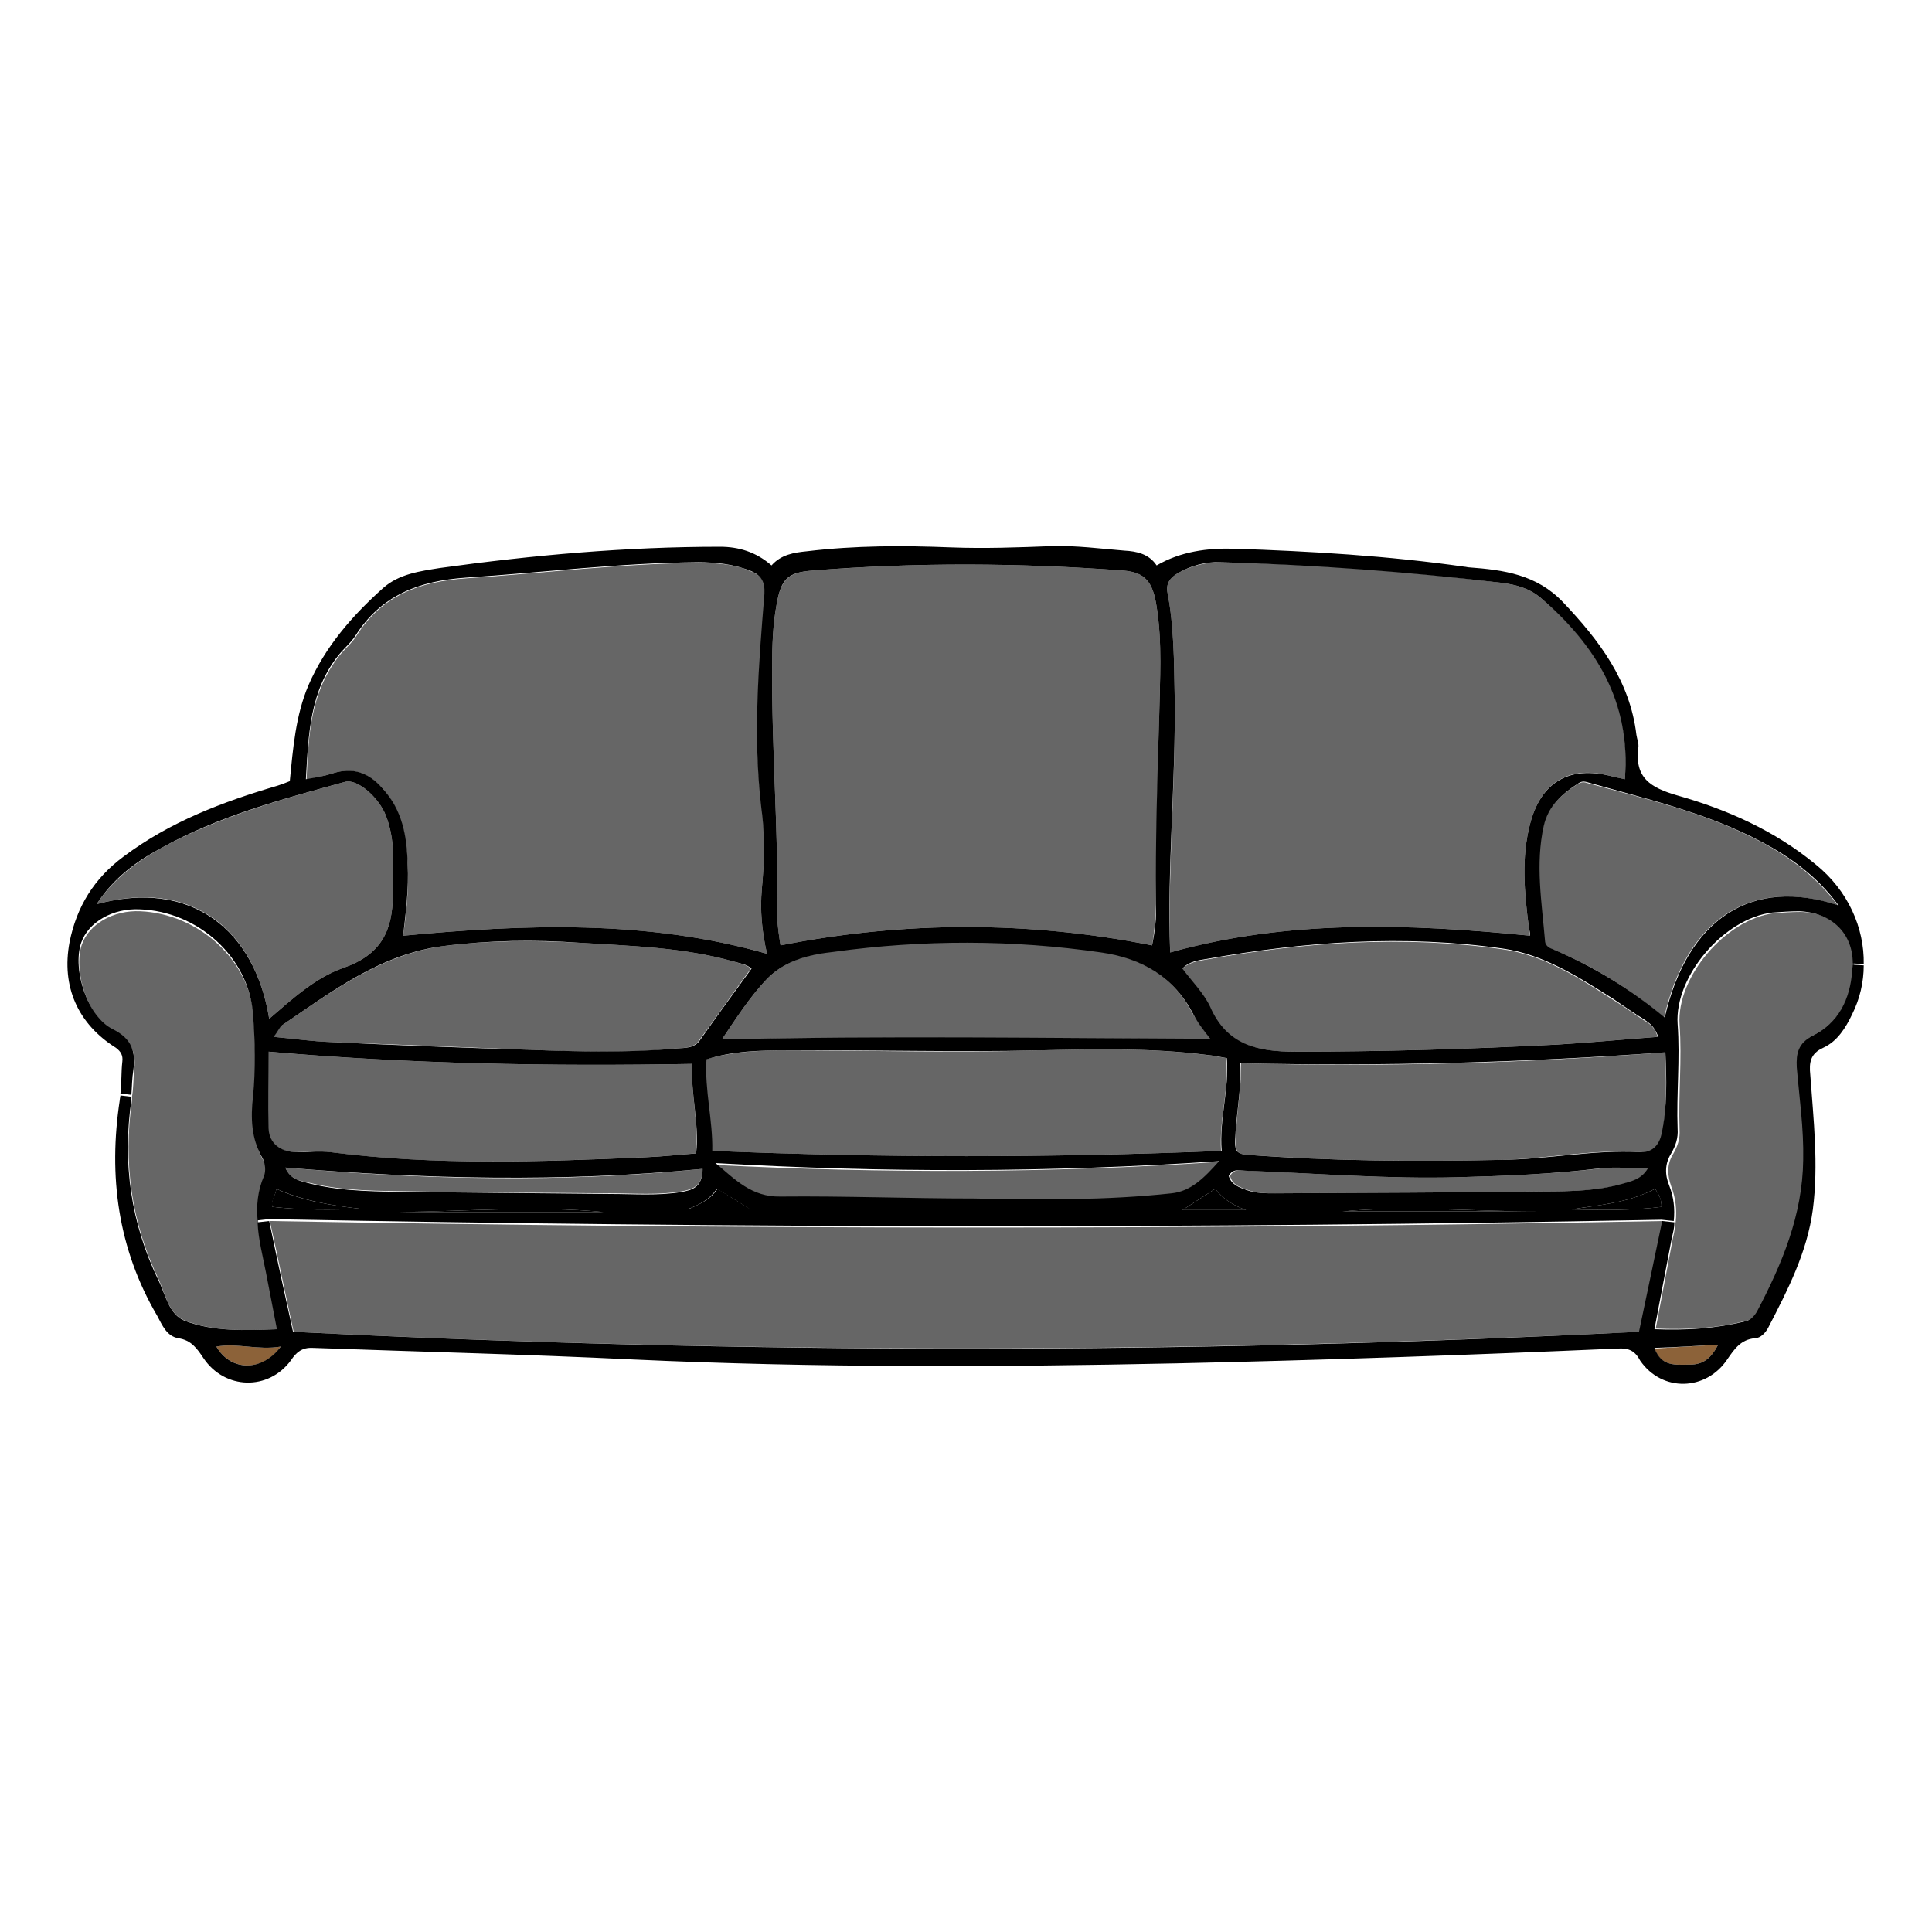 <?xml version="1.0" encoding="utf-8"?>
<!-- Generator: Adobe Illustrator 17.1.0, SVG Export Plug-In . SVG Version: 6.00 Build 0)  -->
<!DOCTYPE svg PUBLIC "-//W3C//DTD SVG 1.1//EN" "http://www.w3.org/Graphics/SVG/1.1/DTD/svg11.dtd">
<svg version="1.1" id="Layer_1" xmlns="http://www.w3.org/2000/svg" xmlns:xlink="http://www.w3.org/1999/xlink" x="0px" y="0px"
	 viewBox="0 0 300 300" style="enable-background:new 0 0 300 300;" xml:space="preserve">
<style type="text/css">
	.st0{fill:#8C6239;}
	.st1{fill:#666666;}
</style>
<g>
	<g id="XMLID_1_">
		<g>
			<path d="M208.5,188.1c10-0.9,19.9,0,29.9,0C228.4,188.1,218.4,188.1,208.5,188.1z"/>
			<path d="M62,188.2c10.6-0.1,21.2-1,31.7,0C83.1,188.2,72.5,188.2,62,188.2z"/>
			<path d="M257,184.6c0.7,1,1,1.7,1,2.8c-4.7,0.6-9.4,0.5-14.1,0.4C248.4,187.1,252.8,186.8,257,184.6z"/>
			<path d="M193.5,187.9c-3.1,0-6.2,0-9.9,0c2-1.3,3.4-2.2,5.1-3.3C190,186.3,191.6,187.2,193.5,187.9z"/>
			<path d="M116.6,187.8c-3.6,0-6.7,0-9.8,0c1.8-0.8,3.5-1.5,4.6-3.2C113,185.6,114.5,186.5,116.6,187.8z"/>
			<path d="M56,187.7c-4.6,0.2-9.2,0.2-13.7-0.3c-0.3-1.1,0.5-1.7,0.6-2.8C47.1,186.5,51.5,187.2,56,187.7z"/>
			<path class="st0" d="M33.6,209.1c3.3-0.6,6.4,0.6,10,0C40.7,213.1,35.8,212.9,33.6,209.1z"/>
			<path class="st0" d="M266.8,208.8c-1.1,2.1-2.3,3.1-4.4,3.1c-2.1,0-4.4,0.4-5.5-2.5C260.2,209.2,263.4,209,266.8,208.8z"/>
			<path class="st1" d="M226.4,182.8c7.5-0.2,15-0.5,22.4-1.4c2.3-0.2,4.6,0,7.3,0c-1,1.7-2.5,2-3.9,2.4c-4,1.1-8.1,1.2-12.1,1.2
				c-14,0.2-28,0.2-41.9,0.3c-1.5,0-3,0-4.4-0.5c-1.1-0.4-2.4-0.7-2.8-2.2c0.7-1.3,1.9-0.8,2.9-0.8
				C204.6,182.2,215.5,183.1,226.4,182.8z"/>
			<path class="st1" d="M189.4,180.4c-2.3,2.5-4.4,4.6-7.4,5c-10.2,1.1-20.4,1-30.7,1c-10,0-20-0.4-30-0.3c-4.5,0-7.1-2.7-10.1-5.2
				C137.1,182.2,162.9,182.2,189.4,180.4z"/>
			<path class="st1" d="M44.3,181.3c21.6,1.9,43.2,2.4,64.8,0.2c0,2.9-1.8,3.2-3.3,3.5c-3.6,0.6-7.3,0.3-11,0.3
				c-10.2-0.1-20.3-0.1-30.5-0.3c-5.4-0.1-10.8,0-16.1-1.3C46.7,183.4,45.1,183.2,44.3,181.3z"/>
			<path class="st1" d="M59.9,126.6c1.6,4,1.1,8.1,1.1,12.3c0,5.7-1.9,9.4-7.7,11.4c-4.3,1.5-7.9,4.8-11.5,7.9
				c-2.2-13.7-11.9-21.9-26.8-17.8c2.6-3.9,6.1-6.5,10-8.7c9-4.9,18.8-7.6,28.6-10.3C55.5,120.9,58.8,123.8,59.9,126.6z"/>
			<path class="st1" d="M116.6,150.4c-2.7,3.7-5.3,7.4-8,11.1c-0.9,1.3-2.3,1.2-3.6,1.3c-7.6,0.8-15.3,0.5-23,0.2
				c-10.3-0.4-20.6-0.8-30.9-1.2c-2.7-0.1-5.4-0.5-8.7-0.8c0.7-0.9,0.9-1.5,1.4-1.8c7.8-5.3,15.4-11,25.1-12.3
				c7-0.9,14.1-0.9,21.2-0.5c8,0.5,16,0.7,23.8,2.9C114.8,149.6,115.8,149.7,116.6,150.4z"/>
			<path class="st1" d="M187.9,161.3c-25.3,0-50.6-0.4-75.8,0.1c2.1-3.1,4.3-6.6,7.1-9.5c2.8-2.8,6.5-3.7,10.2-4.2
				c13.8-1.9,27.7-1.9,41.5,0.1c6.3,0.9,11.3,3.8,14.3,9.6C186.1,158.9,187.2,160.2,187.9,161.3z"/>
			<path class="st1" d="M257.4,161c-5.4,0.4-10.5,0.9-15.7,1.2c-13.6,0.7-27.1,1.1-40.7,1.1c-5.8,0-10.6-1-13.2-6.9
				c-1-2.1-2.8-3.9-4.3-5.9c1.1-1.1,2.6-1.3,3.8-1.5c15.2-2.7,30.6-3.8,46-1.6c6.4,0.9,11.8,4.4,17.1,7.8c1.6,1,3.2,2.1,4.8,3.2
				C256.1,158.9,256.9,159.4,257.4,161z"/>
			<path class="st1" d="M273.4,130.7c4.5,2.4,8.6,5.4,12,9.9c-13.5-4.5-23.5,2.1-27,17.4c-5.3-4.5-11.2-8.1-17.6-10.7
				c-0.6-0.2-0.9-0.7-1-1.3c-0.5-5.9-1.5-11.7-0.2-17.6c0.7-3.1,2.8-5,5.3-6.6c0.6-0.4,1.1-0.4,1.6-0.2
				C255.7,124.1,264.9,126.2,273.4,130.7z"/>
			<path class="st1" d="M118.3,138c-0.3,3.4,0,6.6,0.8,10.1c-18.8-5.3-37.5-4.6-56.5-2.8c0.5-3.5,0.9-7.3,0.7-11.1
				c-0.2-4.3-0.9-8.4-3.9-11.8c-2.2-2.4-4.7-3.3-7.8-2.3c-1.2,0.4-2.4,0.6-4,1c0.3-7,0.6-13.6,5.1-19.3c0.8-1,1.9-1.9,2.6-3
				c4-6.4,9.9-8.5,17.1-9c12-0.8,24-2.3,36.1-2.4c2.8,0,5.7,0.2,8.3,1.4c1.5,0.7,2.2,1.6,2,3.5c-0.9,11-1.9,22.1-0.5,33.1
				C118.8,129.5,118.7,133.8,118.3,138z"/>
			<path class="st1" d="M179.6,94.2c0.9,5.6,0.5,11.3,0.4,17c-0.2,9.7-0.5,19.5-0.5,29.2c0,2.2-0.3,4.5-0.6,6.4
				c-19.3-3.8-38.4-3.8-57.7,0c-0.2-1.3-0.5-2.9-0.5-4.6c0.2-12.9-0.9-25.8-0.8-38.7c0-3.2,0.1-6.5,0.7-9.7c0.7-3.8,1.7-4.9,5.5-5.2
				c16.1-1.3,32.3-1.2,48.4,0C177.8,88.9,179,90.3,179.6,94.2z"/>
			<path class="st1" d="M239.2,92.8c8.6,7.3,14.2,16,13.1,28.2c-0.8-0.2-1.5-0.3-2.2-0.5c-6.4-1.7-10.8,0.9-12.5,7.4
				c-1.4,5.3-0.9,10.7-0.2,16.1c0.1,0.5,0.1,1,0.2,1.3c-18.9-1.9-37.7-2.5-55.9,2.6c-0.4-13.2,0.9-26.6,0.7-39.9
				c-0.1-5.3-0.1-10.6-1.1-15.9c-0.3-1.5,0.4-2.4,1.6-3.1c2.1-1.2,4.4-1.7,6.7-1.7c14.6,0.3,29.1,1.4,43.6,3.2
				C235.4,90.8,237.4,91.3,239.2,92.8z"/>
			<path class="st1" d="M190.4,164.3c0.5,4.8-1.1,9.4-0.8,14.4c-26.5,1.1-52.7,1.1-79.1,0c0.1-4.9-1.2-9.4-0.9-14.2
				c4-1.2,8.2-1.4,12.3-1.4c13.1,0,26.1,0.4,39.2,0c8.8-0.2,17.5-0.4,26.2,0.7C188.3,163.9,189.3,164.1,190.4,164.3z"/>
			<path class="st1" d="M107.5,165.2c-0.3,4.6,1.1,9.1,0.5,13.9c-2.6,0.2-5.2,0.5-7.9,0.6c-16.3,0.7-32.6,1.3-48.9-0.8
				c-1.7-0.2-3.5-0.1-5.2,0c-2.5,0-4.2-1.2-4.4-3.7c-0.2-3.9,0-7.8,0-11.9C63.5,165.2,85.3,165.6,107.5,165.2z"/>
			<path class="st1" d="M258.2,189.6c-1.2,5.7-2.4,11.5-3.6,17.2c-69.6,3.4-139.1,3.5-209,0c-1.2-5.4-2.4-11.4-3.7-17.2
				C114.1,190.9,186,191,258.2,189.6z"/>
			<path class="st1" d="M41.4,197.6l1.7,8.8c-4.9,0.2-9.8,0.4-14.3-1.3c-2.5-0.9-3.1-4-4.1-6.3c-4.3-8.9-5.6-18.2-4.2-28
				c0-0.2,0-0.3,0-0.5c0.2-1.2,0.2-2.5,0.3-3.8c0.4-2.9-0.2-4.9-3.2-6.4c-3.9-2-6.3-9.3-4.9-13.4c1.1-3.2,4.9-5.4,9.1-5.2
				c9,0.4,17,7.5,17.6,16.4c0.2,4.1,0.4,8.4,0,12.6c-0.4,3.3-0.2,6.7,1.5,9.7c0.5,0.9,0.6,1.9,0.2,2.7c-1,2.3-1.2,4.6-1,6.9
				C40.3,192.3,40.9,194.9,41.4,197.6z"/>
			<path class="st1" d="M279.6,141.6c5,0.1,8.3,3.3,8.3,8.1c0,0.3,0,0.7-0.1,1c-0.4,4.2-2.2,8-6.1,10c-2.2,1.1-2.6,2.8-2.5,4.9
				c0.3,4.8,1.1,9.6,1,14.4c-0.2,8.6-3.3,16.2-7.2,23.6c-0.4,0.8-1,1.3-1.9,1.5c-4.6,1.2-9.2,1.4-14,1.2l2.7-14.2
				c0.2-0.8,0.3-1.6,0.4-2.4c0.2-1.8,0-3.7-0.7-5.5c-0.6-1.7-0.7-3.4,0.3-5c0.7-1.2,1.1-2.4,1-3.8c-0.2-5.4,0.4-10.9,0-16.3
				c-0.5-7.4,7.2-16.4,14.7-17.3C276.8,141.7,278.2,141.6,279.6,141.6z"/>
			<path class="st1" d="M258.6,163.4c0.1,4.1,0.3,8.4-0.5,12.7c-0.3,1.4-1.1,3-3.3,2.8c-7.2-0.5-14.2,1-21.4,1.2
				c-13.3,0.3-26.6,0.2-39.9-0.8c-1.7-0.1-1.6-1-1.6-2.2c0-4,0.9-7.9,0.8-12C214.8,165.7,236.6,165.1,258.6,163.4z"/>
			<path d="M33.6,209.1c2.2,3.8,7,4,10,0C40,209.7,36.9,208.5,33.6,209.1z M262.4,211.9c2.1,0,3.3-1,4.4-3.1
				c-3.5,0.2-6.6,0.4-9.9,0.5C258,212.3,260.2,211.9,262.4,211.9z M251.2,209.4c-22.8,1-45.6,1.8-68.4,2.3
				c-28.2,0.6-56.3,0.7-84.5-0.6c-16.5-0.8-33.1-1.2-49.7-1.8c-1.7-0.1-2.6,0.7-3.4,1.9c-3.5,4.8-10.3,4.6-13.6-0.3
				c-1-1.5-1.9-2.8-3.9-3.1c-1.8-0.3-2.5-2-3.3-3.5c-6.1-10.4-7.6-21.7-5.8-33.5c0-0.2,0.1-0.5,0.1-0.7l1.7,0.2c0,0.2,0,0.3,0,0.5
				c-1.4,9.8-0.1,19.1,4.2,28c1.1,2.2,1.6,5.3,4.1,6.3c4.5,1.7,9.4,1.5,14.3,1.3l-1.7-8.8c-0.5-2.6-1.2-5.2-1.3-7.8l1.8-0.2
				c1.2,5.8,2.5,11.8,3.7,17.2c69.9,3.5,139.4,3.5,209,0c1.2-5.6,2.4-11.5,3.6-17.2l1.9,0.2c0,0.8-0.2,1.6-0.4,2.4l-2.7,14.2
				c4.9,0.2,9.5-0.1,14-1.2c0.9-0.2,1.4-0.7,1.9-1.5c3.9-7.4,7.1-15,7.2-23.6c0.1-4.9-0.6-9.6-1-14.4c-0.1-2.1,0.2-3.7,2.5-4.9
				c4-2,5.8-5.7,6.1-10c0-0.3,0.1-0.7,0.1-1l1.7,0.1c0,2.6-0.6,5.2-1.8,7.6c-1,2.1-2.3,4.2-4.5,5.2c-2,0.9-2.2,2.3-2,4.2
				c0.5,7,1.3,13.9,0.4,20.9c-0.9,6.7-3.9,12.5-6.9,18.3c-0.4,0.8-1.2,1.7-2.1,1.7c-2.2,0.2-3.2,1.7-4.3,3.3
				c-3.3,4.9-10.1,5.1-13.5,0.2C253.9,209.8,253,209.3,251.2,209.4z"/>
			<path d="M111.3,184.6c-1.1,1.7-2.8,2.5-4.6,3.2c3.1,0,6.2,0,9.8,0C114.5,186.5,113,185.6,111.3,184.6z M119.9,103.5
				c-0.1,12.9,1,25.8,0.8,38.7c0,1.6,0.3,3.3,0.5,4.6c19.3-3.8,38.5-3.8,57.7,0c0.4-2,0.7-4.2,0.6-6.4c-0.1-9.7,0.2-19.5,0.5-29.2
				c0.1-5.7,0.5-11.3-0.4-17c-0.6-3.9-1.8-5.3-5.1-5.6c-16.1-1.2-32.3-1.3-48.4,0c-3.8,0.3-4.8,1.3-5.5,5.2
				C120,97,119.9,100.2,119.9,103.5z M119.2,151.9c-2.8,2.9-5,6.4-7.1,9.5c25.2-0.6,50.5-0.2,75.8-0.1c-0.8-1.1-1.9-2.4-2.6-3.8
				c-3-5.8-8-8.7-14.3-9.6c-13.8-2-27.7-2-41.5-0.1C125.8,148.2,122,149.1,119.2,151.9z M93.7,188.2c-10.5-1-21.1-0.1-31.7,0
				C72.5,188.2,83.1,188.2,93.7,188.2z M109.1,181.5c-21.7,2.1-43.2,1.6-64.8-0.2c0.8,1.9,2.4,2.1,3.9,2.5
				c5.3,1.3,10.7,1.2,16.1,1.3c10.2,0.1,20.3,0.2,30.5,0.3c3.7,0,7.3,0.3,11-0.3C107.3,184.8,109.1,184.5,109.1,181.5z M51.6,120.1
				c3.1-1,5.6-0.2,7.8,2.3c3.1,3.4,3.8,7.5,3.9,11.8c0.2,3.8-0.3,7.6-0.7,11.1c19-1.8,37.8-2.5,56.5,2.8c-0.8-3.5-1.1-6.7-0.8-10.1
				c0.4-4.2,0.5-8.5-0.1-12.7c-1.3-11.1-0.4-22.1,0.5-33.1c0.1-1.9-0.5-2.8-2-3.5c-2.7-1.1-5.5-1.4-8.3-1.4
				c-12.1,0.1-24.1,1.6-36.1,2.4c-7.2,0.5-13.1,2.7-17.1,9c-0.7,1.1-1.8,2-2.6,3c-4.5,5.6-4.7,12.3-5.1,19.3
				C49.2,120.7,50.4,120.5,51.6,120.1z M107.5,165.2c-22.2,0.4-44,0-65.8-1.9c0,4.1-0.1,8,0,11.9c0.1,2.4,1.9,3.7,4.4,3.7
				c1.8,0,3.5-0.2,5.2,0c16.3,2.1,32.6,1.5,48.9,0.8c2.6-0.1,5.2-0.4,7.9-0.6C108.6,174.3,107.2,169.8,107.5,165.2z M56,187.7
				c-4.5-0.5-8.8-1.2-13.1-3.1c-0.1,1.1-0.8,1.7-0.6,2.8C46.8,187.9,51.4,187.9,56,187.7z M42.5,161c3.2,0.3,6,0.7,8.7,0.8
				c10.3,0.5,20.6,0.9,30.9,1.2c7.7,0.3,15.3,0.5,23-0.2c1.3-0.1,2.7,0,3.6-1.3c2.6-3.7,5.3-7.4,8-11.1c-0.8-0.7-1.8-0.8-2.8-1.1
				c-7.8-2.2-15.8-2.4-23.8-2.9c-7.1-0.5-14.2-0.4-21.2,0.5c-9.7,1.2-17.3,7-25.1,12.3C43.4,159.5,43.2,160.1,42.5,161z M53.6,121.4
				c-9.8,2.7-19.6,5.3-28.6,10.3c-3.9,2.1-7.4,4.7-10,8.7c14.8-4,24.6,4.1,26.8,17.8c3.6-3.1,7.2-6.4,11.5-7.9
				c5.8-2,7.7-5.7,7.7-11.4c0-4.2,0.5-8.3-1.1-12.3C58.8,123.8,55.5,120.9,53.6,121.4z M208.5,188.1c10,0,19.9,0,29.9,0
				C228.4,188.1,218.5,187.2,208.5,188.1z M243.9,187.8c4.7,0.1,9.4,0.2,14.1-0.4c0-1-0.3-1.8-1-2.8
				C252.8,186.8,248.4,187.1,243.9,187.8z M239.9,146c0,0.6,0.4,1.1,1,1.3c6.4,2.7,12.2,6.2,17.6,10.7c3.5-15.3,13.5-21.9,27-17.4
				c-3.4-4.6-7.5-7.5-12-9.9c-8.5-4.5-17.7-6.6-26.9-9.2c-0.6-0.2-1.1-0.2-1.6,0.2c-2.5,1.6-4.6,3.5-5.3,6.6
				C238.4,134.2,239.4,140.1,239.9,146z M181.9,185.3c3-0.3,5.1-2.4,7.4-5c-26.5,1.8-52.3,1.8-78.2,0.3c3,2.5,5.6,5.3,10.1,5.2
				c10-0.1,20,0.3,30,0.3C161.5,186.3,171.8,186.4,181.9,185.3z M193.5,187.9c-1.9-0.7-3.5-1.6-4.8-3.3c-1.7,1.1-3.1,2-5.1,3.3
				C187.3,187.9,190.4,187.9,193.5,187.9z M189.7,178.7c-0.4-4.9,1.2-9.6,0.8-14.4c-1.1-0.2-2.1-0.4-3.1-0.5
				c-8.7-1.1-17.4-0.9-26.2-0.7c-13.1,0.3-26.1-0.1-39.2,0c-4.1,0-8.3,0.1-12.3,1.4c-0.3,4.8,1,9.4,0.9,14.2
				C137,179.8,163.2,179.8,189.7,178.7z M233.2,90.5c-14.5-1.7-29-2.8-43.6-3.2c-2.4-0.1-4.6,0.5-6.7,1.7c-1.2,0.7-1.9,1.6-1.6,3.1
				c1,5.2,1,10.6,1.1,15.9c0.2,13.4-1.2,26.7-0.7,39.9c18.2-5.1,36.9-4.5,55.9-2.6c0-0.4-0.1-0.8-0.2-1.3
				c-0.7-5.4-1.2-10.8,0.2-16.1c1.7-6.5,6.1-9,12.5-7.4c0.7,0.2,1.4,0.3,2.2,0.5c1-12.1-4.6-20.9-13.1-28.2
				C237.4,91.3,235.4,90.8,233.2,90.5z M191.6,85.2c12,0.4,23.9,1.1,35.8,2.8c0.2,0,0.5,0.1,0.7,0.1c5.4,0.4,10.5,1.1,14.6,5.4
				c5.6,5.9,10.4,12.2,11.4,20.6c0.1,0.7,0.4,1.3,0.3,2c-0.6,4.7,1.9,6.2,6,7.4c7.8,2.2,15.2,5.5,21.5,10.7
				c5.1,4.1,7.6,9.9,7.5,15.5l-1.7-0.1c0-4.7-3.3-7.9-8.3-8.1c-1.4,0-2.8,0.1-4.2,0.2c-7.5,0.9-15.2,9.9-14.7,17.3
				c0.4,5.4-0.2,10.9,0,16.3c0.1,1.4-0.3,2.6-1,3.8c-1,1.6-1,3.3-0.3,5c0.7,1.8,0.9,3.6,0.7,5.5l-1.9-0.2
				c-72.2,1.4-144.1,1.3-216.2-0.1l-1.8,0.2c-0.2-2.3,0-4.6,1-6.9c0.3-0.8,0.2-1.8-0.2-2.7c-1.8-3-1.9-6.4-1.5-9.7
				c0.4-4.2,0.3-8.5,0-12.6c-0.6-9-8.6-16.1-17.6-16.4c-4.2-0.2-8,2-9.1,5.2c-1.4,4.2,1,11.5,4.9,13.4c3,1.5,3.6,3.5,3.2,6.4
				c-0.2,1.2-0.2,2.5-0.3,3.8l-1.7-0.2c0.2-1.6,0.1-3.3,0.3-5c0.1-0.9-0.2-1.5-1-2.1c-5.9-3.7-8.5-9.5-7.2-16.4
				c1.1-5.5,3.8-9.9,8.4-13.3c7.2-5.4,15.4-8.5,23.9-11c0.6-0.2,1.2-0.4,1.9-0.7c0.5-5.1,0.9-10.2,2.9-14.9
				c2.6-6,6.8-10.8,11.6-15.1c2.5-2.2,5.7-2.6,8.8-3.1c14.4-2,28.9-3.3,43.5-3.3c2.9,0,5.6,0.8,8,2.9c1.5-1.7,3.5-2,5.5-2.2
				c7.5-0.9,14.9-0.9,22.4-0.6c5.2,0.2,10.5,0,15.7-0.2c3.8-0.1,7.5,0.4,11.2,0.7c1.9,0.1,3.8,0.5,5,2.3
				C183.4,85.6,187.5,85.1,191.6,85.2z M258.6,163.4c-22.1,1.6-43.9,2.2-66,1.7c0.2,4.1-0.7,8-0.8,12c0,1.1-0.1,2,1.6,2.2
				c13.3,1,26.6,1.1,39.9,0.8c7.2-0.1,14.2-1.6,21.4-1.2c2.1,0.1,3-1.4,3.3-2.8C258.9,171.9,258.8,167.6,258.6,163.4z M201.1,163.3
				c13.6,0,27.1-0.4,40.7-1.1c5.1-0.3,10.2-0.8,15.7-1.2c-0.6-1.6-1.3-2.1-2.2-2.7c-1.6-1-3.2-2.1-4.8-3.2
				c-5.4-3.4-10.8-6.9-17.1-7.8c-15.4-2.2-30.7-1.1-46,1.6c-1.3,0.2-2.8,0.4-3.8,1.5c1.5,2,3.3,3.8,4.3,5.9
				C190.5,162.3,195.3,163.3,201.1,163.3z M226.4,182.8c-10.9,0.3-21.8-0.6-32.7-1c-1,0-2.2-0.5-2.9,0.8c0.4,1.4,1.7,1.8,2.8,2.2
				c1.4,0.5,2.9,0.5,4.4,0.5c14-0.1,28-0.1,41.9-0.3c4.1,0,8.2-0.1,12.1-1.2c1.4-0.4,2.9-0.7,3.9-2.4c-2.6,0-5-0.2-7.3,0
				C241.3,182.3,233.9,182.6,226.4,182.8z"/>
		</g>
	</g>
</g>
</svg>
